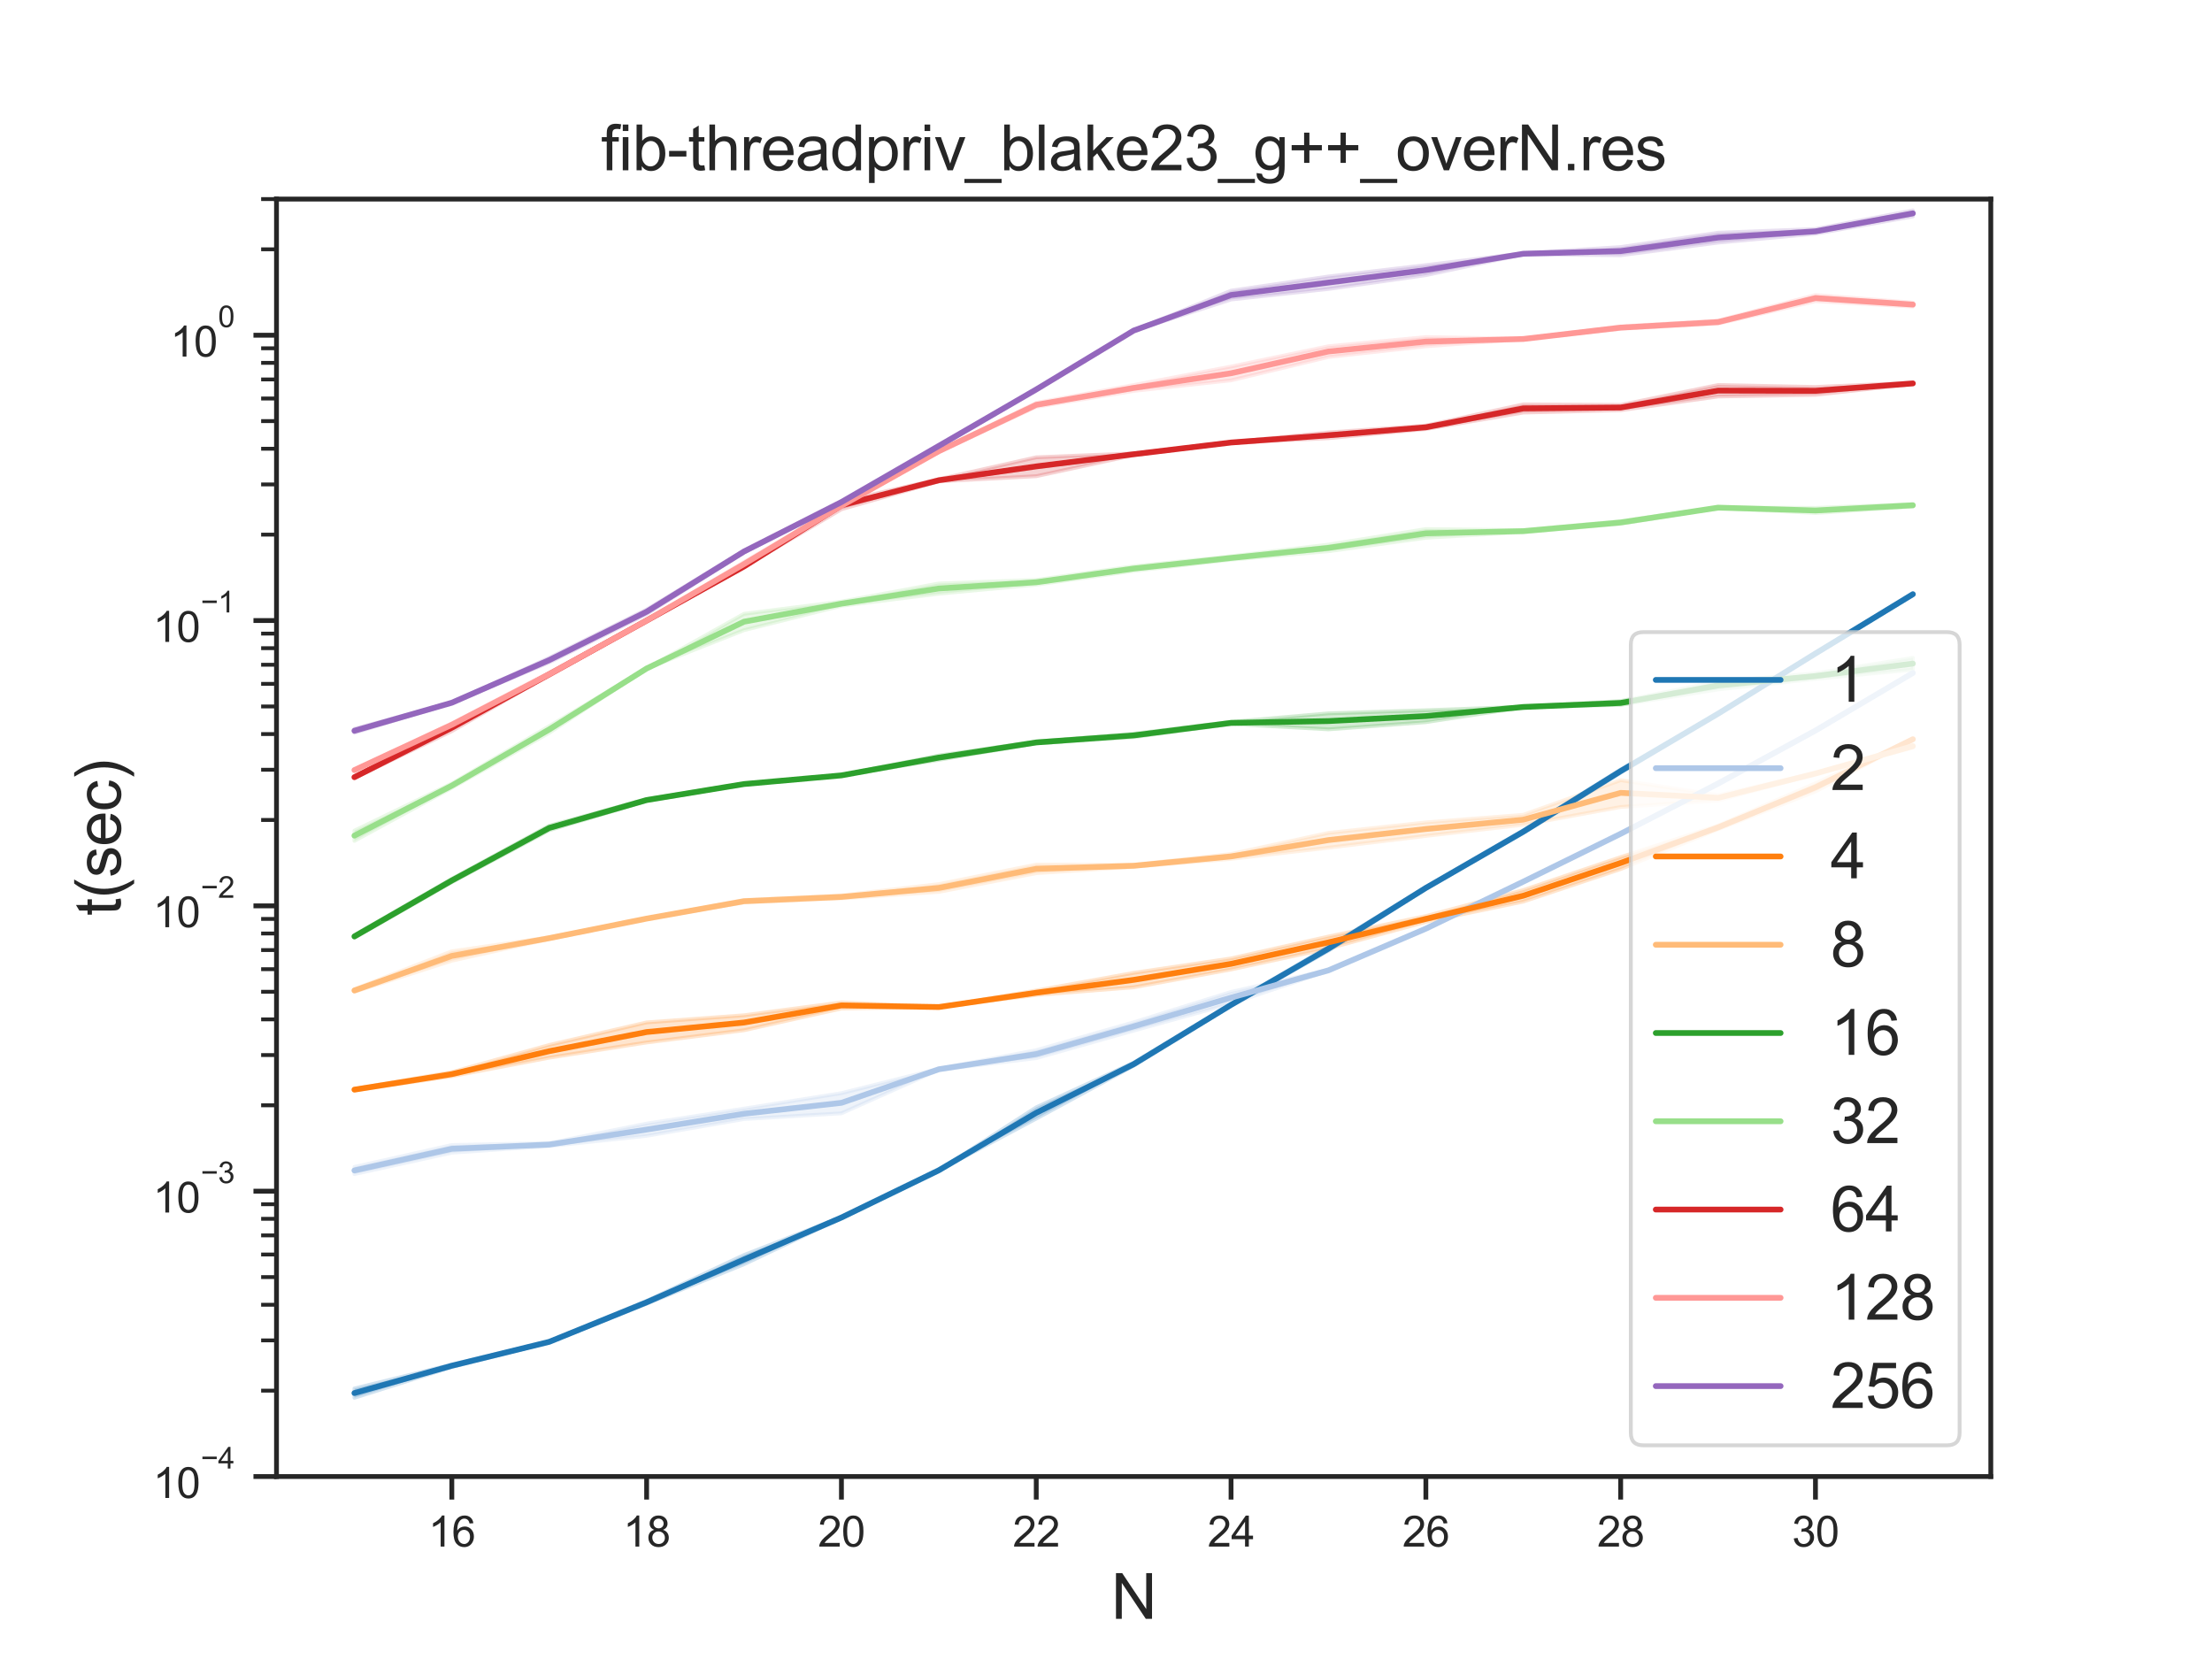 <?xml version="1.0" encoding="utf-8" standalone="no"?>
<!DOCTYPE svg PUBLIC "-//W3C//DTD SVG 1.1//EN"
  "http://www.w3.org/Graphics/SVG/1.1/DTD/svg11.dtd">
<svg xmlns:xlink="http://www.w3.org/1999/xlink" width="460.8pt" height="345.6pt" viewBox="0 0 460.8 345.6" xmlns="http://www.w3.org/2000/svg" version="1.1">
 <defs>
  <style type="text/css">*{stroke-linejoin: round; stroke-linecap: butt}</style>
 </defs>
 <g id="figure_1">
  <g id="patch_1">
   <path d="M 0 345.6 
L 460.8 345.6 
L 460.8 0 
L 0 0 
z
" style="fill: #ffffff"/>
  </g>
  <g id="axes_1">
   <g id="patch_2">
    <path d="M 57.6 307.584 
L 414.72 307.584 
L 414.72 41.472 
L 57.6 41.472 
z
" style="fill: #ffffff"/>
   </g>
   <g id="matplotlib.axis_1">
    <g id="xtick_1">
     <g id="line2d_1">
      <defs>
       <path id="mc376510627" d="M 0 0 
L 0 4.8 
" style="stroke: #262626"/>
      </defs>
      <g>
       <use xlink:href="#mc376510627" x="94.124" y="307.584" style="fill: #262626; stroke: #262626"/>
      </g>
     </g>
     <g id="text_1">
      <!-- 16 -->
      <g style="fill: #262626" transform="translate(89.23 322.183)scale(0.088 -0.088)">
       <defs>
        <path id="ArialMT-31" d="M 2384 0 
L 1822 0 
L 1822 3584 
Q 1619 3391 1289 3197 
Q 959 3003 697 2906 
L 697 3450 
Q 1169 3672 1522 3987 
Q 1875 4303 2022 4600 
L 2384 4600 
L 2384 0 
z
" transform="scale(0.016)"/>
        <path id="ArialMT-36" d="M 3184 3459 
L 2625 3416 
Q 2550 3747 2413 3897 
Q 2184 4138 1850 4138 
Q 1581 4138 1378 3988 
Q 1113 3794 959 3422 
Q 806 3050 800 2363 
Q 1003 2672 1297 2822 
Q 1591 2972 1913 2972 
Q 2475 2972 2870 2558 
Q 3266 2144 3266 1488 
Q 3266 1056 3080 686 
Q 2894 316 2569 119 
Q 2244 -78 1831 -78 
Q 1128 -78 684 439 
Q 241 956 241 2144 
Q 241 3472 731 4075 
Q 1159 4600 1884 4600 
Q 2425 4600 2770 4297 
Q 3116 3994 3184 3459 
z
M 888 1484 
Q 888 1194 1011 928 
Q 1134 663 1356 523 
Q 1578 384 1822 384 
Q 2178 384 2434 671 
Q 2691 959 2691 1453 
Q 2691 1928 2437 2201 
Q 2184 2475 1800 2475 
Q 1419 2475 1153 2201 
Q 888 1928 888 1484 
z
" transform="scale(0.016)"/>
       </defs>
       <use xlink:href="#ArialMT-31"/>
       <use xlink:href="#ArialMT-36" x="55.615"/>
      </g>
     </g>
    </g>
    <g id="xtick_2">
     <g id="line2d_2">
      <g>
       <use xlink:href="#mc376510627" x="134.705" y="307.584" style="fill: #262626; stroke: #262626"/>
      </g>
     </g>
     <g id="text_2">
      <!-- 18 -->
      <g style="fill: #262626" transform="translate(129.812 322.183)scale(0.088 -0.088)">
       <defs>
        <path id="ArialMT-38" d="M 1131 2484 
Q 781 2613 612 2850 
Q 444 3088 444 3419 
Q 444 3919 803 4259 
Q 1163 4600 1759 4600 
Q 2359 4600 2725 4251 
Q 3091 3903 3091 3403 
Q 3091 3084 2923 2848 
Q 2756 2613 2416 2484 
Q 2838 2347 3058 2040 
Q 3278 1734 3278 1309 
Q 3278 722 2862 322 
Q 2447 -78 1769 -78 
Q 1091 -78 675 323 
Q 259 725 259 1325 
Q 259 1772 486 2073 
Q 713 2375 1131 2484 
z
M 1019 3438 
Q 1019 3113 1228 2906 
Q 1438 2700 1772 2700 
Q 2097 2700 2305 2904 
Q 2513 3109 2513 3406 
Q 2513 3716 2298 3927 
Q 2084 4138 1766 4138 
Q 1444 4138 1231 3931 
Q 1019 3725 1019 3438 
z
M 838 1322 
Q 838 1081 952 856 
Q 1066 631 1291 507 
Q 1516 384 1775 384 
Q 2178 384 2440 643 
Q 2703 903 2703 1303 
Q 2703 1709 2433 1975 
Q 2163 2241 1756 2241 
Q 1359 2241 1098 1978 
Q 838 1716 838 1322 
z
" transform="scale(0.016)"/>
       </defs>
       <use xlink:href="#ArialMT-31"/>
       <use xlink:href="#ArialMT-38" x="55.615"/>
      </g>
     </g>
    </g>
    <g id="xtick_3">
     <g id="line2d_3">
      <g>
       <use xlink:href="#mc376510627" x="175.287" y="307.584" style="fill: #262626; stroke: #262626"/>
      </g>
     </g>
     <g id="text_3">
      <!-- 20 -->
      <g style="fill: #262626" transform="translate(170.394 322.183)scale(0.088 -0.088)">
       <defs>
        <path id="ArialMT-32" d="M 3222 541 
L 3222 0 
L 194 0 
Q 188 203 259 391 
Q 375 700 629 1000 
Q 884 1300 1366 1694 
Q 2113 2306 2375 2664 
Q 2638 3022 2638 3341 
Q 2638 3675 2398 3904 
Q 2159 4134 1775 4134 
Q 1369 4134 1125 3890 
Q 881 3647 878 3216 
L 300 3275 
Q 359 3922 746 4261 
Q 1134 4600 1788 4600 
Q 2447 4600 2831 4234 
Q 3216 3869 3216 3328 
Q 3216 3053 3103 2787 
Q 2991 2522 2730 2228 
Q 2469 1934 1863 1422 
Q 1356 997 1212 845 
Q 1069 694 975 541 
L 3222 541 
z
" transform="scale(0.016)"/>
        <path id="ArialMT-30" d="M 266 2259 
Q 266 3072 433 3567 
Q 600 4063 929 4331 
Q 1259 4600 1759 4600 
Q 2128 4600 2406 4451 
Q 2684 4303 2865 4023 
Q 3047 3744 3150 3342 
Q 3253 2941 3253 2259 
Q 3253 1453 3087 958 
Q 2922 463 2592 192 
Q 2263 -78 1759 -78 
Q 1097 -78 719 397 
Q 266 969 266 2259 
z
M 844 2259 
Q 844 1131 1108 757 
Q 1372 384 1759 384 
Q 2147 384 2411 759 
Q 2675 1134 2675 2259 
Q 2675 3391 2411 3762 
Q 2147 4134 1753 4134 
Q 1366 4134 1134 3806 
Q 844 3388 844 2259 
z
" transform="scale(0.016)"/>
       </defs>
       <use xlink:href="#ArialMT-32"/>
       <use xlink:href="#ArialMT-30" x="55.615"/>
      </g>
     </g>
    </g>
    <g id="xtick_4">
     <g id="line2d_4">
      <g>
       <use xlink:href="#mc376510627" x="215.869" y="307.584" style="fill: #262626; stroke: #262626"/>
      </g>
     </g>
     <g id="text_4">
      <!-- 22 -->
      <g style="fill: #262626" transform="translate(210.975 322.183)scale(0.088 -0.088)">
       <use xlink:href="#ArialMT-32"/>
       <use xlink:href="#ArialMT-32" x="55.615"/>
      </g>
     </g>
    </g>
    <g id="xtick_5">
     <g id="line2d_5">
      <g>
       <use xlink:href="#mc376510627" x="256.451" y="307.584" style="fill: #262626; stroke: #262626"/>
      </g>
     </g>
     <g id="text_5">
      <!-- 24 -->
      <g style="fill: #262626" transform="translate(251.557 322.183)scale(0.088 -0.088)">
       <defs>
        <path id="ArialMT-34" d="M 2069 0 
L 2069 1097 
L 81 1097 
L 81 1613 
L 2172 4581 
L 2631 4581 
L 2631 1613 
L 3250 1613 
L 3250 1097 
L 2631 1097 
L 2631 0 
L 2069 0 
z
M 2069 1613 
L 2069 3678 
L 634 1613 
L 2069 1613 
z
" transform="scale(0.016)"/>
       </defs>
       <use xlink:href="#ArialMT-32"/>
       <use xlink:href="#ArialMT-34" x="55.615"/>
      </g>
     </g>
    </g>
    <g id="xtick_6">
     <g id="line2d_6">
      <g>
       <use xlink:href="#mc376510627" x="297.033" y="307.584" style="fill: #262626; stroke: #262626"/>
      </g>
     </g>
     <g id="text_6">
      <!-- 26 -->
      <g style="fill: #262626" transform="translate(292.139 322.183)scale(0.088 -0.088)">
       <use xlink:href="#ArialMT-32"/>
       <use xlink:href="#ArialMT-36" x="55.615"/>
      </g>
     </g>
    </g>
    <g id="xtick_7">
     <g id="line2d_7">
      <g>
       <use xlink:href="#mc376510627" x="337.615" y="307.584" style="fill: #262626; stroke: #262626"/>
      </g>
     </g>
     <g id="text_7">
      <!-- 28 -->
      <g style="fill: #262626" transform="translate(332.721 322.183)scale(0.088 -0.088)">
       <use xlink:href="#ArialMT-32"/>
       <use xlink:href="#ArialMT-38" x="55.615"/>
      </g>
     </g>
    </g>
    <g id="xtick_8">
     <g id="line2d_8">
      <g>
       <use xlink:href="#mc376510627" x="378.196" y="307.584" style="fill: #262626; stroke: #262626"/>
      </g>
     </g>
     <g id="text_8">
      <!-- 30 -->
      <g style="fill: #262626" transform="translate(373.303 322.183)scale(0.088 -0.088)">
       <defs>
        <path id="ArialMT-33" d="M 269 1209 
L 831 1284 
Q 928 806 1161 595 
Q 1394 384 1728 384 
Q 2125 384 2398 659 
Q 2672 934 2672 1341 
Q 2672 1728 2419 1979 
Q 2166 2231 1775 2231 
Q 1616 2231 1378 2169 
L 1441 2663 
Q 1497 2656 1531 2656 
Q 1891 2656 2178 2843 
Q 2466 3031 2466 3422 
Q 2466 3731 2256 3934 
Q 2047 4138 1716 4138 
Q 1388 4138 1169 3931 
Q 950 3725 888 3313 
L 325 3413 
Q 428 3978 793 4289 
Q 1159 4600 1703 4600 
Q 2078 4600 2393 4439 
Q 2709 4278 2876 4000 
Q 3044 3722 3044 3409 
Q 3044 3113 2884 2869 
Q 2725 2625 2413 2481 
Q 2819 2388 3044 2092 
Q 3269 1797 3269 1353 
Q 3269 753 2831 336 
Q 2394 -81 1725 -81 
Q 1122 -81 723 278 
Q 325 638 269 1209 
z
" transform="scale(0.016)"/>
       </defs>
       <use xlink:href="#ArialMT-33"/>
       <use xlink:href="#ArialMT-30" x="55.615"/>
      </g>
     </g>
    </g>
    <g id="text_9">
     <!-- N -->
     <g style="fill: #262626" transform="translate(231.466 337.237)scale(0.13 -0.13)">
      <defs>
       <path id="ArialMT-4e" d="M 488 0 
L 488 4581 
L 1109 4581 
L 3516 984 
L 3516 4581 
L 4097 4581 
L 4097 0 
L 3475 0 
L 1069 3600 
L 1069 0 
L 488 0 
z
" transform="scale(0.016)"/>
      </defs>
      <use xlink:href="#ArialMT-4e"/>
     </g>
    </g>
   </g>
   <g id="matplotlib.axis_2">
    <g id="ytick_1">
     <g id="line2d_9">
      <defs>
       <path id="m8dd7b092ae" d="M 0 0 
L -4.8 0 
" style="stroke: #262626"/>
      </defs>
      <g>
       <use xlink:href="#m8dd7b092ae" x="57.6" y="307.584" style="fill: #262626; stroke: #262626"/>
      </g>
     </g>
     <g id="text_10">
      <!-- $\mathdefault{10^{-4}}$ -->
      <g style="fill: #262626" transform="translate(31.876 312.077)scale(0.088 -0.088)">
       <defs>
        <path id="ArialMT-2212" d="M 3381 1997 
L 356 1997 
L 356 2522 
L 3381 2522 
L 3381 1997 
z
" transform="scale(0.016)"/>
       </defs>
       <use xlink:href="#ArialMT-31" transform="translate(0 0.202)"/>
       <use xlink:href="#ArialMT-30" transform="translate(55.615 0.202)"/>
       <use xlink:href="#ArialMT-2212" transform="translate(112.973 69.895)scale(0.7)"/>
       <use xlink:href="#ArialMT-34" transform="translate(153.852 69.895)scale(0.7)"/>
      </g>
     </g>
    </g>
    <g id="ytick_2">
     <g id="line2d_10">
      <g>
       <use xlink:href="#m8dd7b092ae" x="57.6" y="248.146" style="fill: #262626; stroke: #262626"/>
      </g>
     </g>
     <g id="text_11">
      <!-- $\mathdefault{10^{-3}}$ -->
      <g style="fill: #262626" transform="translate(31.876 252.683)scale(0.088 -0.088)">
       <use xlink:href="#ArialMT-31" transform="translate(0 0.994)"/>
       <use xlink:href="#ArialMT-30" transform="translate(55.615 0.994)"/>
       <use xlink:href="#ArialMT-2212" transform="translate(112.973 70.688)scale(0.7)"/>
       <use xlink:href="#ArialMT-33" transform="translate(153.852 70.688)scale(0.7)"/>
      </g>
     </g>
    </g>
    <g id="ytick_3">
     <g id="line2d_11">
      <g>
       <use xlink:href="#m8dd7b092ae" x="57.6" y="188.708" style="fill: #262626; stroke: #262626"/>
      </g>
     </g>
     <g id="text_12">
      <!-- $\mathdefault{10^{-2}}$ -->
      <g style="fill: #262626" transform="translate(31.876 193.245)scale(0.088 -0.088)">
       <use xlink:href="#ArialMT-31" transform="translate(0 0.994)"/>
       <use xlink:href="#ArialMT-30" transform="translate(55.615 0.994)"/>
       <use xlink:href="#ArialMT-2212" transform="translate(112.973 70.688)scale(0.7)"/>
       <use xlink:href="#ArialMT-32" transform="translate(153.852 70.688)scale(0.7)"/>
      </g>
     </g>
    </g>
    <g id="ytick_4">
     <g id="line2d_12">
      <g>
       <use xlink:href="#m8dd7b092ae" x="57.6" y="129.269" style="fill: #262626; stroke: #262626"/>
      </g>
     </g>
     <g id="text_13">
      <!-- $\mathdefault{10^{-1}}$ -->
      <g style="fill: #262626" transform="translate(31.876 133.807)scale(0.088 -0.088)">
       <use xlink:href="#ArialMT-31" transform="translate(0 0.994)"/>
       <use xlink:href="#ArialMT-30" transform="translate(55.615 0.994)"/>
       <use xlink:href="#ArialMT-2212" transform="translate(112.973 70.688)scale(0.7)"/>
       <use xlink:href="#ArialMT-31" transform="translate(153.852 70.688)scale(0.7)"/>
      </g>
     </g>
    </g>
    <g id="ytick_5">
     <g id="line2d_13">
      <g>
       <use xlink:href="#m8dd7b092ae" x="57.6" y="69.831" style="fill: #262626; stroke: #262626"/>
      </g>
     </g>
     <g id="text_14">
      <!-- $\mathdefault{10^{0}}$ -->
      <g style="fill: #262626" transform="translate(35.484 74.369)scale(0.088 -0.088)">
       <use xlink:href="#ArialMT-31" transform="translate(0 0.994)"/>
       <use xlink:href="#ArialMT-30" transform="translate(55.615 0.994)"/>
       <use xlink:href="#ArialMT-30" transform="translate(112.973 70.688)scale(0.7)"/>
      </g>
     </g>
    </g>
    <g id="ytick_6">
     <g id="line2d_14">
      <defs>
       <path id="m6a9102770b" d="M 0 0 
L -3.2 0 
" style="stroke: #262626; stroke-width: 0.8"/>
      </defs>
      <g>
       <use xlink:href="#m6a9102770b" x="57.6" y="289.691" style="fill: #262626; stroke: #262626; stroke-width: 0.8"/>
      </g>
     </g>
    </g>
    <g id="ytick_7">
     <g id="line2d_15">
      <g>
       <use xlink:href="#m6a9102770b" x="57.6" y="279.225" style="fill: #262626; stroke: #262626; stroke-width: 0.8"/>
      </g>
     </g>
    </g>
    <g id="ytick_8">
     <g id="line2d_16">
      <g>
       <use xlink:href="#m6a9102770b" x="57.6" y="271.799" style="fill: #262626; stroke: #262626; stroke-width: 0.8"/>
      </g>
     </g>
    </g>
    <g id="ytick_9">
     <g id="line2d_17">
      <g>
       <use xlink:href="#m6a9102770b" x="57.6" y="266.038" style="fill: #262626; stroke: #262626; stroke-width: 0.8"/>
      </g>
     </g>
    </g>
    <g id="ytick_10">
     <g id="line2d_18">
      <g>
       <use xlink:href="#m6a9102770b" x="57.6" y="261.332" style="fill: #262626; stroke: #262626; stroke-width: 0.8"/>
      </g>
     </g>
    </g>
    <g id="ytick_11">
     <g id="line2d_19">
      <g>
       <use xlink:href="#m6a9102770b" x="57.6" y="257.353" style="fill: #262626; stroke: #262626; stroke-width: 0.8"/>
      </g>
     </g>
    </g>
    <g id="ytick_12">
     <g id="line2d_20">
      <g>
       <use xlink:href="#m6a9102770b" x="57.6" y="253.906" style="fill: #262626; stroke: #262626; stroke-width: 0.8"/>
      </g>
     </g>
    </g>
    <g id="ytick_13">
     <g id="line2d_21">
      <g>
       <use xlink:href="#m6a9102770b" x="57.6" y="250.866" style="fill: #262626; stroke: #262626; stroke-width: 0.8"/>
      </g>
     </g>
    </g>
    <g id="ytick_14">
     <g id="line2d_22">
      <g>
       <use xlink:href="#m6a9102770b" x="57.6" y="230.253" style="fill: #262626; stroke: #262626; stroke-width: 0.8"/>
      </g>
     </g>
    </g>
    <g id="ytick_15">
     <g id="line2d_23">
      <g>
       <use xlink:href="#m6a9102770b" x="57.6" y="219.787" style="fill: #262626; stroke: #262626; stroke-width: 0.8"/>
      </g>
     </g>
    </g>
    <g id="ytick_16">
     <g id="line2d_24">
      <g>
       <use xlink:href="#m6a9102770b" x="57.6" y="212.36" style="fill: #262626; stroke: #262626; stroke-width: 0.8"/>
      </g>
     </g>
    </g>
    <g id="ytick_17">
     <g id="line2d_25">
      <g>
       <use xlink:href="#m6a9102770b" x="57.6" y="206.6" style="fill: #262626; stroke: #262626; stroke-width: 0.8"/>
      </g>
     </g>
    </g>
    <g id="ytick_18">
     <g id="line2d_26">
      <g>
       <use xlink:href="#m6a9102770b" x="57.6" y="201.894" style="fill: #262626; stroke: #262626; stroke-width: 0.8"/>
      </g>
     </g>
    </g>
    <g id="ytick_19">
     <g id="line2d_27">
      <g>
       <use xlink:href="#m6a9102770b" x="57.6" y="197.915" style="fill: #262626; stroke: #262626; stroke-width: 0.8"/>
      </g>
     </g>
    </g>
    <g id="ytick_20">
     <g id="line2d_28">
      <g>
       <use xlink:href="#m6a9102770b" x="57.6" y="194.468" style="fill: #262626; stroke: #262626; stroke-width: 0.8"/>
      </g>
     </g>
    </g>
    <g id="ytick_21">
     <g id="line2d_29">
      <g>
       <use xlink:href="#m6a9102770b" x="57.6" y="191.427" style="fill: #262626; stroke: #262626; stroke-width: 0.8"/>
      </g>
     </g>
    </g>
    <g id="ytick_22">
     <g id="line2d_30">
      <g>
       <use xlink:href="#m6a9102770b" x="57.6" y="170.815" style="fill: #262626; stroke: #262626; stroke-width: 0.8"/>
      </g>
     </g>
    </g>
    <g id="ytick_23">
     <g id="line2d_31">
      <g>
       <use xlink:href="#m6a9102770b" x="57.6" y="160.348" style="fill: #262626; stroke: #262626; stroke-width: 0.8"/>
      </g>
     </g>
    </g>
    <g id="ytick_24">
     <g id="line2d_32">
      <g>
       <use xlink:href="#m6a9102770b" x="57.6" y="152.922" style="fill: #262626; stroke: #262626; stroke-width: 0.8"/>
      </g>
     </g>
    </g>
    <g id="ytick_25">
     <g id="line2d_33">
      <g>
       <use xlink:href="#m6a9102770b" x="57.6" y="147.162" style="fill: #262626; stroke: #262626; stroke-width: 0.8"/>
      </g>
     </g>
    </g>
    <g id="ytick_26">
     <g id="line2d_34">
      <g>
       <use xlink:href="#m6a9102770b" x="57.6" y="142.456" style="fill: #262626; stroke: #262626; stroke-width: 0.8"/>
      </g>
     </g>
    </g>
    <g id="ytick_27">
     <g id="line2d_35">
      <g>
       <use xlink:href="#m6a9102770b" x="57.6" y="138.477" style="fill: #262626; stroke: #262626; stroke-width: 0.8"/>
      </g>
     </g>
    </g>
    <g id="ytick_28">
     <g id="line2d_36">
      <g>
       <use xlink:href="#m6a9102770b" x="57.6" y="135.03" style="fill: #262626; stroke: #262626; stroke-width: 0.8"/>
      </g>
     </g>
    </g>
    <g id="ytick_29">
     <g id="line2d_37">
      <g>
       <use xlink:href="#m6a9102770b" x="57.6" y="131.989" style="fill: #262626; stroke: #262626; stroke-width: 0.8"/>
      </g>
     </g>
    </g>
    <g id="ytick_30">
     <g id="line2d_38">
      <g>
       <use xlink:href="#m6a9102770b" x="57.6" y="111.377" style="fill: #262626; stroke: #262626; stroke-width: 0.8"/>
      </g>
     </g>
    </g>
    <g id="ytick_31">
     <g id="line2d_39">
      <g>
       <use xlink:href="#m6a9102770b" x="57.6" y="100.91" style="fill: #262626; stroke: #262626; stroke-width: 0.8"/>
      </g>
     </g>
    </g>
    <g id="ytick_32">
     <g id="line2d_40">
      <g>
       <use xlink:href="#m6a9102770b" x="57.6" y="93.484" style="fill: #262626; stroke: #262626; stroke-width: 0.8"/>
      </g>
     </g>
    </g>
    <g id="ytick_33">
     <g id="line2d_41">
      <g>
       <use xlink:href="#m6a9102770b" x="57.6" y="87.724" style="fill: #262626; stroke: #262626; stroke-width: 0.8"/>
      </g>
     </g>
    </g>
    <g id="ytick_34">
     <g id="line2d_42">
      <g>
       <use xlink:href="#m6a9102770b" x="57.6" y="83.018" style="fill: #262626; stroke: #262626; stroke-width: 0.8"/>
      </g>
     </g>
    </g>
    <g id="ytick_35">
     <g id="line2d_43">
      <g>
       <use xlink:href="#m6a9102770b" x="57.6" y="79.038" style="fill: #262626; stroke: #262626; stroke-width: 0.8"/>
      </g>
     </g>
    </g>
    <g id="ytick_36">
     <g id="line2d_44">
      <g>
       <use xlink:href="#m6a9102770b" x="57.6" y="75.591" style="fill: #262626; stroke: #262626; stroke-width: 0.8"/>
      </g>
     </g>
    </g>
    <g id="ytick_37">
     <g id="line2d_45">
      <g>
       <use xlink:href="#m6a9102770b" x="57.6" y="72.551" style="fill: #262626; stroke: #262626; stroke-width: 0.8"/>
      </g>
     </g>
    </g>
    <g id="ytick_38">
     <g id="line2d_46">
      <g>
       <use xlink:href="#m6a9102770b" x="57.6" y="51.939" style="fill: #262626; stroke: #262626; stroke-width: 0.8"/>
      </g>
     </g>
    </g>
    <g id="ytick_39">
     <g id="line2d_47">
      <g>
       <use xlink:href="#m6a9102770b" x="57.6" y="41.472" style="fill: #262626; stroke: #262626; stroke-width: 0.8"/>
      </g>
     </g>
    </g>
    <g id="text_15">
     <!-- t(sec) -->
     <g style="fill: #262626" transform="translate(25.14 190.777)rotate(-90)scale(0.13 -0.13)">
      <defs>
       <path id="ArialMT-74" d="M 1650 503 
L 1731 6 
Q 1494 -44 1306 -44 
Q 1000 -44 831 53 
Q 663 150 594 308 
Q 525 466 525 972 
L 525 2881 
L 113 2881 
L 113 3319 
L 525 3319 
L 525 4141 
L 1084 4478 
L 1084 3319 
L 1650 3319 
L 1650 2881 
L 1084 2881 
L 1084 941 
Q 1084 700 1114 631 
Q 1144 563 1211 522 
Q 1278 481 1403 481 
Q 1497 481 1650 503 
z
" transform="scale(0.016)"/>
       <path id="ArialMT-28" d="M 1497 -1347 
Q 1031 -759 709 28 
Q 388 816 388 1659 
Q 388 2403 628 3084 
Q 909 3875 1497 4659 
L 1900 4659 
Q 1522 4009 1400 3731 
Q 1209 3300 1100 2831 
Q 966 2247 966 1656 
Q 966 153 1900 -1347 
L 1497 -1347 
z
" transform="scale(0.016)"/>
       <path id="ArialMT-73" d="M 197 991 
L 753 1078 
Q 800 744 1014 566 
Q 1228 388 1613 388 
Q 2000 388 2187 545 
Q 2375 703 2375 916 
Q 2375 1106 2209 1216 
Q 2094 1291 1634 1406 
Q 1016 1563 777 1677 
Q 538 1791 414 1992 
Q 291 2194 291 2438 
Q 291 2659 392 2848 
Q 494 3038 669 3163 
Q 800 3259 1026 3326 
Q 1253 3394 1513 3394 
Q 1903 3394 2198 3281 
Q 2494 3169 2634 2976 
Q 2775 2784 2828 2463 
L 2278 2388 
Q 2241 2644 2061 2787 
Q 1881 2931 1553 2931 
Q 1166 2931 1000 2803 
Q 834 2675 834 2503 
Q 834 2394 903 2306 
Q 972 2216 1119 2156 
Q 1203 2125 1616 2013 
Q 2213 1853 2448 1751 
Q 2684 1650 2818 1456 
Q 2953 1263 2953 975 
Q 2953 694 2789 445 
Q 2625 197 2315 61 
Q 2006 -75 1616 -75 
Q 969 -75 630 194 
Q 291 463 197 991 
z
" transform="scale(0.016)"/>
       <path id="ArialMT-65" d="M 2694 1069 
L 3275 997 
Q 3138 488 2766 206 
Q 2394 -75 1816 -75 
Q 1088 -75 661 373 
Q 234 822 234 1631 
Q 234 2469 665 2931 
Q 1097 3394 1784 3394 
Q 2450 3394 2872 2941 
Q 3294 2488 3294 1666 
Q 3294 1616 3291 1516 
L 816 1516 
Q 847 969 1125 678 
Q 1403 388 1819 388 
Q 2128 388 2347 550 
Q 2566 713 2694 1069 
z
M 847 1978 
L 2700 1978 
Q 2663 2397 2488 2606 
Q 2219 2931 1791 2931 
Q 1403 2931 1139 2672 
Q 875 2413 847 1978 
z
" transform="scale(0.016)"/>
       <path id="ArialMT-63" d="M 2588 1216 
L 3141 1144 
Q 3050 572 2676 248 
Q 2303 -75 1759 -75 
Q 1078 -75 664 370 
Q 250 816 250 1647 
Q 250 2184 428 2587 
Q 606 2991 970 3192 
Q 1334 3394 1763 3394 
Q 2303 3394 2647 3120 
Q 2991 2847 3088 2344 
L 2541 2259 
Q 2463 2594 2264 2762 
Q 2066 2931 1784 2931 
Q 1359 2931 1093 2626 
Q 828 2322 828 1663 
Q 828 994 1084 691 
Q 1341 388 1753 388 
Q 2084 388 2306 591 
Q 2528 794 2588 1216 
z
" transform="scale(0.016)"/>
       <path id="ArialMT-29" d="M 791 -1347 
L 388 -1347 
Q 1322 153 1322 1656 
Q 1322 2244 1188 2822 
Q 1081 3291 891 3722 
Q 769 4003 388 4659 
L 791 4659 
Q 1378 3875 1659 3084 
Q 1900 2403 1900 1659 
Q 1900 816 1576 28 
Q 1253 -759 791 -1347 
z
" transform="scale(0.016)"/>
      </defs>
      <use xlink:href="#ArialMT-74"/>
      <use xlink:href="#ArialMT-28" x="27.783"/>
      <use xlink:href="#ArialMT-73" x="61.084"/>
      <use xlink:href="#ArialMT-65" x="111.084"/>
      <use xlink:href="#ArialMT-63" x="166.699"/>
      <use xlink:href="#ArialMT-29" x="216.699"/>
     </g>
    </g>
   </g>
   <g id="PolyCollection_1">
    <defs>
     <path id="m871befbb95" d="M 73.833 -56.35 
L 73.833 -54.414 
L 94.124 -60.837 
L 114.415 -65.976 
L 134.705 -74.01 
L 154.996 -82.239 
L 175.287 -91.887 
L 195.578 -101.791 
L 215.869 -112.573 
L 236.16 -123.585 
L 256.451 -136.088 
L 276.742 -147.541 
L 297.033 -160.457 
L 317.324 -172.064 
L 337.615 -184.624 
L 357.905 -196.894 
L 378.196 -209.326 
L 398.487 -221.644 
L 398.487 -221.988 
L 398.487 -221.988 
L 378.196 -209.603 
L 357.905 -196.954 
L 337.615 -185.305 
L 317.324 -172.615 
L 297.033 -160.809 
L 276.742 -148.407 
L 256.451 -136.445 
L 236.16 -124.229 
L 215.869 -114.926 
L 195.578 -101.829 
L 175.287 -92.047 
L 154.996 -84.163 
L 134.705 -74.603 
L 114.415 -66.17 
L 94.124 -61.349 
L 73.833 -56.35 
z
" style="stroke: #1f77b4; stroke-opacity: 0.2; stroke-width: 0.8"/>
    </defs>
    <g clip-path="url(#pc8c33d0dc2)">
     <use xlink:href="#m871befbb95" x="0" y="345.6" style="fill: #1f77b4; fill-opacity: 0.2; stroke: #1f77b4; stroke-opacity: 0.2; stroke-width: 0.8"/>
    </g>
   </g>
   <g id="PolyCollection_2">
    <defs>
     <path id="m4c19640dae" d="M 73.833 -102.508 
L 73.833 -101.018 
L 94.124 -105.481 
L 114.415 -106.844 
L 134.705 -108.988 
L 154.996 -112.481 
L 175.287 -113.678 
L 195.578 -122.743 
L 215.869 -125.174 
L 236.16 -130.9 
L 256.451 -136.523 
L 276.742 -143.38 
L 297.033 -152.024 
L 317.324 -161.841 
L 337.615 -171.866 
L 357.905 -182.084 
L 378.196 -193.259 
L 398.487 -205.297 
L 398.487 -205.519 
L 398.487 -205.519 
L 378.196 -193.566 
L 357.905 -182.658 
L 337.615 -171.955 
L 317.324 -162.028 
L 297.033 -152.264 
L 276.742 -143.543 
L 256.451 -138.969 
L 236.16 -132.634 
L 215.869 -126.832 
L 195.578 -122.962 
L 175.287 -117.877 
L 154.996 -114.656 
L 134.705 -111.535 
L 114.415 -107.48 
L 94.124 -107.069 
L 73.833 -102.508 
z
" style="stroke: #aec7e8; stroke-opacity: 0.2; stroke-width: 0.8"/>
    </defs>
    <g clip-path="url(#pc8c33d0dc2)">
     <use xlink:href="#m4c19640dae" x="0" y="345.6" style="fill: #aec7e8; fill-opacity: 0.2; stroke: #aec7e8; stroke-opacity: 0.2; stroke-width: 0.8"/>
    </g>
   </g>
   <g id="PolyCollection_3">
    <defs>
     <path id="m35fe81e4ad" d="M 73.833 -118.762 
L 73.833 -118.452 
L 94.124 -121.405 
L 114.415 -125.27 
L 134.705 -128.432 
L 154.996 -130.984 
L 175.287 -135.512 
L 195.578 -135.805 
L 215.869 -138.327 
L 236.16 -139.931 
L 256.451 -143.644 
L 276.742 -148.015 
L 297.033 -153.571 
L 317.324 -157.785 
L 337.615 -164.565 
L 357.905 -172.844 
L 378.196 -180.723 
L 398.487 -191.525 
L 398.487 -191.684 
L 398.487 -191.684 
L 378.196 -182.42 
L 357.905 -173.63 
L 337.615 -167.046 
L 317.324 -160.176 
L 297.033 -154.766 
L 276.742 -150.504 
L 256.451 -145.944 
L 236.16 -142.934 
L 215.869 -139.26 
L 195.578 -135.823 
L 175.287 -136.788 
L 154.996 -134.101 
L 134.705 -132.615 
L 114.415 -127.911 
L 94.124 -122.262 
L 73.833 -118.762 
z
" style="stroke: #ff7f0e; stroke-opacity: 0.2; stroke-width: 0.8"/>
    </defs>
    <g clip-path="url(#pc8c33d0dc2)">
     <use xlink:href="#m35fe81e4ad" x="0" y="345.6" style="fill: #ff7f0e; fill-opacity: 0.2; stroke: #ff7f0e; stroke-opacity: 0.2; stroke-width: 0.8"/>
    </g>
   </g>
   <g id="PolyCollection_4">
    <defs>
     <path id="m030fd572c5" d="M 73.833 -139.544 
L 73.833 -138.988 
L 94.124 -145.466 
L 114.415 -149.985 
L 134.705 -154.209 
L 154.996 -157.608 
L 175.287 -158.453 
L 195.578 -159.808 
L 215.869 -163.705 
L 236.16 -165.04 
L 256.451 -166.681 
L 276.742 -169.012 
L 297.033 -171.461 
L 317.324 -173.786 
L 337.615 -177.494 
L 357.905 -178.825 
L 378.196 -184.376 
L 398.487 -189.854 
L 398.487 -190.467 
L 398.487 -190.467 
L 378.196 -184.55 
L 357.905 -179.949 
L 337.615 -183.072 
L 317.324 -175.864 
L 297.033 -174.277 
L 276.742 -172.091 
L 256.451 -167.702 
L 236.16 -165.447 
L 215.869 -165.485 
L 195.578 -161.421 
L 175.287 -159.069 
L 154.996 -158.115 
L 134.705 -154.269 
L 114.415 -150.343 
L 94.124 -147.43 
L 73.833 -139.544 
z
" style="stroke: #ffbb78; stroke-opacity: 0.2; stroke-width: 0.8"/>
    </defs>
    <g clip-path="url(#pc8c33d0dc2)">
     <use xlink:href="#m030fd572c5" x="0" y="345.6" style="fill: #ffbb78; fill-opacity: 0.2; stroke: #ffbb78; stroke-opacity: 0.2; stroke-width: 0.8"/>
    </g>
   </g>
   <g id="PolyCollection_5">
    <defs>
     <path id="m7ac7a28d5c" d="M 73.833 -150.802 
L 73.833 -150.246 
L 94.124 -161.82 
L 114.415 -172.658 
L 134.705 -178.733 
L 154.996 -182.176 
L 175.287 -184.029 
L 195.578 -187.318 
L 215.869 -190.761 
L 236.16 -192.049 
L 256.451 -194.787 
L 276.742 -193.668 
L 297.033 -195.159 
L 317.324 -198.267 
L 337.615 -198.771 
L 357.905 -201.976 
L 378.196 -204.188 
L 398.487 -206.112 
L 398.487 -208.557 
L 398.487 -208.557 
L 378.196 -205.336 
L 357.905 -203.615 
L 337.615 -199.546 
L 317.324 -198.379 
L 297.033 -197.633 
L 276.742 -196.996 
L 256.451 -195.226 
L 236.16 -192.752 
L 215.869 -191.114 
L 195.578 -188.222 
L 175.287 -184.118 
L 154.996 -182.364 
L 134.705 -179.141 
L 114.415 -173.586 
L 94.124 -162.531 
L 73.833 -150.802 
z
" style="stroke: #2ca02c; stroke-opacity: 0.2; stroke-width: 0.8"/>
    </defs>
    <g clip-path="url(#pc8c33d0dc2)">
     <use xlink:href="#m7ac7a28d5c" x="0" y="345.6" style="fill: #2ca02c; fill-opacity: 0.2; stroke: #2ca02c; stroke-opacity: 0.2; stroke-width: 0.8"/>
    </g>
   </g>
   <g id="PolyCollection_6">
    <defs>
     <path id="m051c2450e9" d="M 73.833 -172.565 
L 73.833 -170.434 
L 94.124 -181.485 
L 114.415 -192.943 
L 134.705 -206.32 
L 154.996 -214.327 
L 175.287 -219.405 
L 195.578 -221.923 
L 215.869 -223.807 
L 236.16 -226.677 
L 256.451 -229.009 
L 276.742 -230.774 
L 297.033 -233.574 
L 317.324 -234.753 
L 337.615 -236.477 
L 357.905 -239.794 
L 378.196 -238.718 
L 398.487 -240.061 
L 398.487 -240.615 
L 398.487 -240.615 
L 378.196 -239.786 
L 357.905 -239.905 
L 337.615 -237.034 
L 317.324 -235.155 
L 297.033 -235.385 
L 276.742 -232.148 
L 256.451 -229.723 
L 236.16 -227.635 
L 215.869 -224.798 
L 195.578 -224.048 
L 175.287 -220.288 
L 154.996 -217.739 
L 134.705 -206.368 
L 114.415 -194.326 
L 94.124 -182.386 
L 73.833 -172.565 
z
" style="stroke: #98df8a; stroke-opacity: 0.2; stroke-width: 0.8"/>
    </defs>
    <g clip-path="url(#pc8c33d0dc2)">
     <use xlink:href="#m051c2450e9" x="0" y="345.6" style="fill: #98df8a; fill-opacity: 0.2; stroke: #98df8a; stroke-opacity: 0.2; stroke-width: 0.8"/>
    </g>
   </g>
   <g id="PolyCollection_7">
    <defs>
     <path id="me0c13d8dd8" d="M 73.833 -183.85 
L 73.833 -183.551 
L 94.124 -193.302 
L 114.415 -204.965 
L 134.705 -216.174 
L 154.996 -227.517 
L 175.287 -239.518 
L 195.578 -245.336 
L 215.869 -246.4 
L 236.16 -250.788 
L 256.451 -253.351 
L 276.742 -254.321 
L 297.033 -256.234 
L 317.324 -259.659 
L 337.615 -260.15 
L 357.905 -263.011 
L 378.196 -263.357 
L 398.487 -265.589 
L 398.487 -265.868 
L 398.487 -265.868 
L 378.196 -264.987 
L 357.905 -265.393 
L 337.615 -261.246 
L 317.324 -261.36 
L 297.033 -256.939 
L 276.742 -255.514 
L 256.451 -253.483 
L 236.16 -251.158 
L 215.869 -250.333 
L 195.578 -245.773 
L 175.287 -241.139 
L 154.996 -227.679 
L 134.705 -216.478 
L 114.415 -205.287 
L 94.124 -194.701 
L 73.833 -183.85 
z
" style="stroke: #d62728; stroke-opacity: 0.2; stroke-width: 0.8"/>
    </defs>
    <g clip-path="url(#pc8c33d0dc2)">
     <use xlink:href="#me0c13d8dd8" x="0" y="345.6" style="fill: #d62728; fill-opacity: 0.2; stroke: #d62728; stroke-opacity: 0.2; stroke-width: 0.8"/>
    </g>
   </g>
   <g id="PolyCollection_8">
    <defs>
     <path id="m050fabe8e4" d="M 73.833 -185.298 
L 73.833 -185.065 
L 94.124 -194.331 
L 114.415 -204.767 
L 134.705 -216.292 
L 154.996 -227.649 
L 175.287 -240.084 
L 195.578 -251.492 
L 215.869 -260.849 
L 236.16 -264.169 
L 256.451 -266.374 
L 276.742 -271.241 
L 297.033 -273.462 
L 317.324 -274.951 
L 337.615 -277.107 
L 357.905 -278.18 
L 378.196 -282.868 
L 398.487 -281.739 
L 398.487 -282.557 
L 398.487 -282.557 
L 378.196 -284.133 
L 357.905 -278.829 
L 337.615 -277.595 
L 317.324 -275.015 
L 297.033 -275.376 
L 276.742 -273.471 
L 256.451 -269.235 
L 236.16 -265.389 
L 215.869 -261.687 
L 195.578 -251.725 
L 175.287 -240.414 
L 154.996 -228.535 
L 134.705 -216.376 
L 114.415 -205.521 
L 94.124 -194.913 
L 73.833 -185.298 
z
" style="stroke: #ff9896; stroke-opacity: 0.2; stroke-width: 0.8"/>
    </defs>
    <g clip-path="url(#pc8c33d0dc2)">
     <use xlink:href="#m050fabe8e4" x="0" y="345.6" style="fill: #ff9896; fill-opacity: 0.2; stroke: #ff9896; stroke-opacity: 0.2; stroke-width: 0.8"/>
    </g>
   </g>
   <g id="PolyCollection_9">
    <defs>
     <path id="mc9c2b0a005" d="M 73.833 -193.787 
L 73.833 -192.947 
L 94.124 -199.173 
L 114.415 -207.615 
L 134.705 -217.698 
L 154.996 -230.53 
L 175.287 -240.763 
L 195.578 -252.474 
L 215.869 -264.383 
L 236.16 -276.712 
L 256.451 -283.211 
L 276.742 -285.409 
L 297.033 -288.284 
L 317.324 -292.636 
L 337.615 -292.426 
L 357.905 -295.063 
L 378.196 -296.914 
L 398.487 -300.52 
L 398.487 -301.77 
L 398.487 -301.77 
L 378.196 -297.892 
L 357.905 -297.116 
L 337.615 -294.13 
L 317.324 -292.847 
L 297.033 -290.369 
L 276.742 -288.001 
L 256.451 -285.045 
L 236.16 -276.759 
L 215.869 -264.561 
L 195.578 -252.944 
L 175.287 -241.246 
L 154.996 -230.903 
L 134.705 -218.627 
L 114.415 -208.557 
L 94.124 -199.25 
L 73.833 -193.787 
z
" style="stroke: #9467bd; stroke-opacity: 0.2; stroke-width: 0.8"/>
    </defs>
    <g clip-path="url(#pc8c33d0dc2)">
     <use xlink:href="#mc9c2b0a005" x="0" y="345.6" style="fill: #9467bd; fill-opacity: 0.2; stroke: #9467bd; stroke-opacity: 0.2; stroke-width: 0.8"/>
    </g>
   </g>
   <g id="line2d_48">
    <path d="M 73.833 290.2 
L 94.124 284.506 
L 114.415 279.527 
L 134.705 271.292 
L 154.996 262.381 
L 175.287 253.633 
L 195.578 243.79 
L 215.869 231.823 
L 236.16 221.691 
L 256.451 209.333 
L 276.742 197.623 
L 297.033 184.967 
L 317.324 173.259 
L 337.615 160.633 
L 357.905 148.676 
L 378.196 136.135 
L 398.487 123.783 
" clip-path="url(#pc8c33d0dc2)" style="fill: none; stroke: #1f77b4; stroke-width: 1.2; stroke-linecap: round"/>
   </g>
   <g id="line2d_49">
    <path d="M 73.833 243.826 
L 94.124 239.313 
L 114.415 238.436 
L 134.705 235.307 
L 154.996 232.009 
L 175.287 229.738 
L 195.578 222.747 
L 215.869 219.584 
L 236.16 213.818 
L 256.451 207.825 
L 276.742 202.138 
L 297.033 193.456 
L 317.324 183.665 
L 337.615 173.689 
L 357.905 163.227 
L 378.196 152.187 
L 398.487 140.192 
" clip-path="url(#pc8c33d0dc2)" style="fill: none; stroke: #aec7e8; stroke-width: 1.2; stroke-linecap: round"/>
   </g>
   <g id="line2d_50">
    <path d="M 73.833 226.992 
L 94.124 223.763 
L 114.415 218.976 
L 134.705 214.992 
L 154.996 213.011 
L 175.287 209.442 
L 195.578 209.786 
L 215.869 206.802 
L 236.16 204.124 
L 256.451 200.781 
L 276.742 196.311 
L 297.033 191.424 
L 317.324 186.592 
L 337.615 179.765 
L 357.905 172.36 
L 378.196 164.015 
L 398.487 153.995 
" clip-path="url(#pc8c33d0dc2)" style="fill: none; stroke: #ff7f0e; stroke-width: 1.2; stroke-linecap: round"/>
   </g>
   <g id="line2d_51">
    <path d="M 73.833 206.333 
L 94.124 199.133 
L 114.415 195.435 
L 134.705 191.361 
L 154.996 187.737 
L 175.287 186.837 
L 195.578 184.973 
L 215.869 180.99 
L 236.16 180.356 
L 256.451 178.403 
L 276.742 175.003 
L 297.033 172.693 
L 317.324 170.754 
L 337.615 165.167 
L 357.905 166.207 
L 378.196 161.137 
L 398.487 155.438 
" clip-path="url(#pc8c33d0dc2)" style="fill: none; stroke: #ffbb78; stroke-width: 1.2; stroke-linecap: round"/>
   </g>
   <g id="line2d_52">
    <path d="M 73.833 195.074 
L 94.124 183.422 
L 114.415 172.474 
L 134.705 166.662 
L 154.996 163.33 
L 175.287 161.526 
L 195.578 157.826 
L 215.869 154.662 
L 236.16 153.197 
L 256.451 150.593 
L 276.742 150.214 
L 297.033 149.174 
L 317.324 147.277 
L 337.615 146.439 
L 357.905 142.791 
L 378.196 140.831 
L 398.487 138.237 
" clip-path="url(#pc8c33d0dc2)" style="fill: none; stroke: #2ca02c; stroke-width: 1.2; stroke-linecap: round"/>
   </g>
   <g id="line2d_53">
    <path d="M 73.833 174.079 
L 94.124 163.661 
L 114.415 151.957 
L 134.705 139.256 
L 154.996 129.511 
L 175.287 125.75 
L 195.578 122.593 
L 215.869 121.293 
L 236.16 118.44 
L 256.451 116.232 
L 276.742 114.13 
L 297.033 111.105 
L 317.324 110.646 
L 337.615 108.843 
L 357.905 105.751 
L 378.196 106.343 
L 398.487 105.26 
" clip-path="url(#pc8c33d0dc2)" style="fill: none; stroke: #98df8a; stroke-width: 1.2; stroke-linecap: round"/>
   </g>
   <g id="line2d_54">
    <path d="M 73.833 161.899 
L 94.124 151.589 
L 114.415 140.474 
L 134.705 129.274 
L 154.996 118.002 
L 175.287 105.259 
L 195.578 100.045 
L 215.869 97.159 
L 236.16 94.626 
L 256.451 92.183 
L 276.742 90.676 
L 297.033 89.011 
L 317.324 85.077 
L 337.615 84.896 
L 357.905 81.37 
L 378.196 81.415 
L 398.487 79.871 
" clip-path="url(#pc8c33d0dc2)" style="fill: none; stroke: #d62728; stroke-width: 1.2; stroke-linecap: round"/>
   </g>
   <g id="line2d_55">
    <path d="M 73.833 160.419 
L 94.124 150.976 
L 114.415 140.453 
L 134.705 129.266 
L 154.996 117.504 
L 175.287 105.351 
L 195.578 93.991 
L 215.869 84.329 
L 236.16 80.814 
L 256.451 77.756 
L 276.742 73.22 
L 297.033 71.163 
L 317.324 70.617 
L 337.615 68.248 
L 357.905 67.093 
L 378.196 62.092 
L 398.487 63.449 
" clip-path="url(#pc8c33d0dc2)" style="fill: none; stroke: #ff9896; stroke-width: 1.2; stroke-linecap: round"/>
   </g>
   <g id="line2d_56">
    <path d="M 73.833 152.23 
L 94.124 146.388 
L 114.415 137.51 
L 134.705 127.433 
L 154.996 114.883 
L 175.287 104.594 
L 195.578 92.89 
L 215.869 81.128 
L 236.16 68.865 
L 256.451 61.456 
L 276.742 58.862 
L 297.033 56.252 
L 317.324 52.858 
L 337.615 52.308 
L 357.905 49.49 
L 378.196 48.192 
L 398.487 44.447 
" clip-path="url(#pc8c33d0dc2)" style="fill: none; stroke: #9467bd; stroke-width: 1.2; stroke-linecap: round"/>
   </g>
   <g id="line2d_57"/>
   <g id="line2d_58"/>
   <g id="line2d_59"/>
   <g id="line2d_60"/>
   <g id="line2d_61"/>
   <g id="line2d_62"/>
   <g id="line2d_63"/>
   <g id="line2d_64"/>
   <g id="line2d_65"/>
   <g id="patch_3">
    <path d="M 57.6 307.584 
L 57.6 41.472 
" style="fill: none; stroke: #262626; stroke-linejoin: miter; stroke-linecap: square"/>
   </g>
   <g id="patch_4">
    <path d="M 414.72 307.584 
L 414.72 41.472 
" style="fill: none; stroke: #262626; stroke-linejoin: miter; stroke-linecap: square"/>
   </g>
   <g id="patch_5">
    <path d="M 57.6 307.584 
L 414.72 307.584 
" style="fill: none; stroke: #262626; stroke-linejoin: miter; stroke-linecap: square"/>
   </g>
   <g id="patch_6">
    <path d="M 57.6 41.472 
L 414.72 41.472 
" style="fill: none; stroke: #262626; stroke-linejoin: miter; stroke-linecap: square"/>
   </g>
   <g id="text_16">
    <!-- fib-threadpriv_blake23_g++_overN.res -->
    <g style="fill: #262626" transform="translate(125.239 35.472)scale(0.13 -0.13)">
     <defs>
      <path id="ArialMT-66" d="M 556 0 
L 556 2881 
L 59 2881 
L 59 3319 
L 556 3319 
L 556 3672 
Q 556 4006 616 4169 
Q 697 4388 901 4523 
Q 1106 4659 1475 4659 
Q 1713 4659 2000 4603 
L 1916 4113 
Q 1741 4144 1584 4144 
Q 1328 4144 1222 4034 
Q 1116 3925 1116 3625 
L 1116 3319 
L 1763 3319 
L 1763 2881 
L 1116 2881 
L 1116 0 
L 556 0 
z
" transform="scale(0.016)"/>
      <path id="ArialMT-69" d="M 425 3934 
L 425 4581 
L 988 4581 
L 988 3934 
L 425 3934 
z
M 425 0 
L 425 3319 
L 988 3319 
L 988 0 
L 425 0 
z
" transform="scale(0.016)"/>
      <path id="ArialMT-62" d="M 941 0 
L 419 0 
L 419 4581 
L 981 4581 
L 981 2947 
Q 1338 3394 1891 3394 
Q 2197 3394 2470 3270 
Q 2744 3147 2920 2923 
Q 3097 2700 3197 2384 
Q 3297 2069 3297 1709 
Q 3297 856 2875 390 
Q 2453 -75 1863 -75 
Q 1275 -75 941 416 
L 941 0 
z
M 934 1684 
Q 934 1088 1097 822 
Q 1363 388 1816 388 
Q 2184 388 2453 708 
Q 2722 1028 2722 1663 
Q 2722 2313 2464 2622 
Q 2206 2931 1841 2931 
Q 1472 2931 1203 2611 
Q 934 2291 934 1684 
z
" transform="scale(0.016)"/>
      <path id="ArialMT-2d" d="M 203 1375 
L 203 1941 
L 1931 1941 
L 1931 1375 
L 203 1375 
z
" transform="scale(0.016)"/>
      <path id="ArialMT-68" d="M 422 0 
L 422 4581 
L 984 4581 
L 984 2938 
Q 1378 3394 1978 3394 
Q 2347 3394 2619 3248 
Q 2891 3103 3008 2847 
Q 3125 2591 3125 2103 
L 3125 0 
L 2563 0 
L 2563 2103 
Q 2563 2525 2380 2717 
Q 2197 2909 1863 2909 
Q 1613 2909 1392 2779 
Q 1172 2650 1078 2428 
Q 984 2206 984 1816 
L 984 0 
L 422 0 
z
" transform="scale(0.016)"/>
      <path id="ArialMT-72" d="M 416 0 
L 416 3319 
L 922 3319 
L 922 2816 
Q 1116 3169 1280 3281 
Q 1444 3394 1641 3394 
Q 1925 3394 2219 3213 
L 2025 2691 
Q 1819 2813 1613 2813 
Q 1428 2813 1281 2702 
Q 1134 2591 1072 2394 
Q 978 2094 978 1738 
L 978 0 
L 416 0 
z
" transform="scale(0.016)"/>
      <path id="ArialMT-61" d="M 2588 409 
Q 2275 144 1986 34 
Q 1697 -75 1366 -75 
Q 819 -75 525 192 
Q 231 459 231 875 
Q 231 1119 342 1320 
Q 453 1522 633 1644 
Q 813 1766 1038 1828 
Q 1203 1872 1538 1913 
Q 2219 1994 2541 2106 
Q 2544 2222 2544 2253 
Q 2544 2597 2384 2738 
Q 2169 2928 1744 2928 
Q 1347 2928 1158 2789 
Q 969 2650 878 2297 
L 328 2372 
Q 403 2725 575 2942 
Q 747 3159 1072 3276 
Q 1397 3394 1825 3394 
Q 2250 3394 2515 3294 
Q 2781 3194 2906 3042 
Q 3031 2891 3081 2659 
Q 3109 2516 3109 2141 
L 3109 1391 
Q 3109 606 3145 398 
Q 3181 191 3288 0 
L 2700 0 
Q 2613 175 2588 409 
z
M 2541 1666 
Q 2234 1541 1622 1453 
Q 1275 1403 1131 1340 
Q 988 1278 909 1158 
Q 831 1038 831 891 
Q 831 666 1001 516 
Q 1172 366 1500 366 
Q 1825 366 2078 508 
Q 2331 650 2450 897 
Q 2541 1088 2541 1459 
L 2541 1666 
z
" transform="scale(0.016)"/>
      <path id="ArialMT-64" d="M 2575 0 
L 2575 419 
Q 2259 -75 1647 -75 
Q 1250 -75 917 144 
Q 584 363 401 755 
Q 219 1147 219 1656 
Q 219 2153 384 2558 
Q 550 2963 881 3178 
Q 1213 3394 1622 3394 
Q 1922 3394 2156 3267 
Q 2391 3141 2538 2938 
L 2538 4581 
L 3097 4581 
L 3097 0 
L 2575 0 
z
M 797 1656 
Q 797 1019 1065 703 
Q 1334 388 1700 388 
Q 2069 388 2326 689 
Q 2584 991 2584 1609 
Q 2584 2291 2321 2609 
Q 2059 2928 1675 2928 
Q 1300 2928 1048 2622 
Q 797 2316 797 1656 
z
" transform="scale(0.016)"/>
      <path id="ArialMT-70" d="M 422 -1272 
L 422 3319 
L 934 3319 
L 934 2888 
Q 1116 3141 1344 3267 
Q 1572 3394 1897 3394 
Q 2322 3394 2647 3175 
Q 2972 2956 3137 2557 
Q 3303 2159 3303 1684 
Q 3303 1175 3120 767 
Q 2938 359 2589 142 
Q 2241 -75 1856 -75 
Q 1575 -75 1351 44 
Q 1128 163 984 344 
L 984 -1272 
L 422 -1272 
z
M 931 1641 
Q 931 1000 1190 694 
Q 1450 388 1819 388 
Q 2194 388 2461 705 
Q 2728 1022 2728 1688 
Q 2728 2322 2467 2637 
Q 2206 2953 1844 2953 
Q 1484 2953 1207 2617 
Q 931 2281 931 1641 
z
" transform="scale(0.016)"/>
      <path id="ArialMT-76" d="M 1344 0 
L 81 3319 
L 675 3319 
L 1388 1331 
Q 1503 1009 1600 663 
Q 1675 925 1809 1294 
L 2547 3319 
L 3125 3319 
L 1869 0 
L 1344 0 
z
" transform="scale(0.016)"/>
      <path id="ArialMT-5f" d="M -97 -1272 
L -97 -866 
L 3631 -866 
L 3631 -1272 
L -97 -1272 
z
" transform="scale(0.016)"/>
      <path id="ArialMT-6c" d="M 409 0 
L 409 4581 
L 972 4581 
L 972 0 
L 409 0 
z
" transform="scale(0.016)"/>
      <path id="ArialMT-6b" d="M 425 0 
L 425 4581 
L 988 4581 
L 988 1969 
L 2319 3319 
L 3047 3319 
L 1778 2088 
L 3175 0 
L 2481 0 
L 1384 1697 
L 988 1316 
L 988 0 
L 425 0 
z
" transform="scale(0.016)"/>
      <path id="ArialMT-67" d="M 319 -275 
L 866 -356 
Q 900 -609 1056 -725 
Q 1266 -881 1628 -881 
Q 2019 -881 2231 -725 
Q 2444 -569 2519 -288 
Q 2563 -116 2559 434 
Q 2191 0 1641 0 
Q 956 0 581 494 
Q 206 988 206 1678 
Q 206 2153 378 2554 
Q 550 2956 876 3175 
Q 1203 3394 1644 3394 
Q 2231 3394 2613 2919 
L 2613 3319 
L 3131 3319 
L 3131 450 
Q 3131 -325 2973 -648 
Q 2816 -972 2473 -1159 
Q 2131 -1347 1631 -1347 
Q 1038 -1347 672 -1080 
Q 306 -813 319 -275 
z
M 784 1719 
Q 784 1066 1043 766 
Q 1303 466 1694 466 
Q 2081 466 2343 764 
Q 2606 1063 2606 1700 
Q 2606 2309 2336 2618 
Q 2066 2928 1684 2928 
Q 1309 2928 1046 2623 
Q 784 2319 784 1719 
z
" transform="scale(0.016)"/>
      <path id="ArialMT-2b" d="M 1603 741 
L 1603 1997 
L 356 1997 
L 356 2522 
L 1603 2522 
L 1603 3769 
L 2134 3769 
L 2134 2522 
L 3381 2522 
L 3381 1997 
L 2134 1997 
L 2134 741 
L 1603 741 
z
" transform="scale(0.016)"/>
      <path id="ArialMT-6f" d="M 213 1659 
Q 213 2581 725 3025 
Q 1153 3394 1769 3394 
Q 2453 3394 2887 2945 
Q 3322 2497 3322 1706 
Q 3322 1066 3130 698 
Q 2938 331 2570 128 
Q 2203 -75 1769 -75 
Q 1072 -75 642 372 
Q 213 819 213 1659 
z
M 791 1659 
Q 791 1022 1069 705 
Q 1347 388 1769 388 
Q 2188 388 2466 706 
Q 2744 1025 2744 1678 
Q 2744 2294 2464 2611 
Q 2184 2928 1769 2928 
Q 1347 2928 1069 2612 
Q 791 2297 791 1659 
z
" transform="scale(0.016)"/>
      <path id="ArialMT-2e" d="M 581 0 
L 581 641 
L 1222 641 
L 1222 0 
L 581 0 
z
" transform="scale(0.016)"/>
     </defs>
     <use xlink:href="#ArialMT-66"/>
     <use xlink:href="#ArialMT-69" x="27.783"/>
     <use xlink:href="#ArialMT-62" x="50"/>
     <use xlink:href="#ArialMT-2d" x="105.615"/>
     <use xlink:href="#ArialMT-74" x="138.916"/>
     <use xlink:href="#ArialMT-68" x="166.699"/>
     <use xlink:href="#ArialMT-72" x="222.314"/>
     <use xlink:href="#ArialMT-65" x="255.615"/>
     <use xlink:href="#ArialMT-61" x="311.23"/>
     <use xlink:href="#ArialMT-64" x="366.846"/>
     <use xlink:href="#ArialMT-70" x="422.461"/>
     <use xlink:href="#ArialMT-72" x="478.076"/>
     <use xlink:href="#ArialMT-69" x="511.377"/>
     <use xlink:href="#ArialMT-76" x="533.594"/>
     <use xlink:href="#ArialMT-5f" x="583.594"/>
     <use xlink:href="#ArialMT-62" x="639.209"/>
     <use xlink:href="#ArialMT-6c" x="694.824"/>
     <use xlink:href="#ArialMT-61" x="717.041"/>
     <use xlink:href="#ArialMT-6b" x="772.656"/>
     <use xlink:href="#ArialMT-65" x="822.656"/>
     <use xlink:href="#ArialMT-32" x="878.271"/>
     <use xlink:href="#ArialMT-33" x="933.887"/>
     <use xlink:href="#ArialMT-5f" x="989.502"/>
     <use xlink:href="#ArialMT-67" x="1045.117"/>
     <use xlink:href="#ArialMT-2b" x="1100.732"/>
     <use xlink:href="#ArialMT-2b" x="1159.131"/>
     <use xlink:href="#ArialMT-5f" x="1217.529"/>
     <use xlink:href="#ArialMT-6f" x="1273.145"/>
     <use xlink:href="#ArialMT-76" x="1328.76"/>
     <use xlink:href="#ArialMT-65" x="1378.76"/>
     <use xlink:href="#ArialMT-72" x="1434.375"/>
     <use xlink:href="#ArialMT-4e" x="1467.676"/>
     <use xlink:href="#ArialMT-2e" x="1539.893"/>
     <use xlink:href="#ArialMT-72" x="1567.676"/>
     <use xlink:href="#ArialMT-65" x="1600.977"/>
     <use xlink:href="#ArialMT-73" x="1656.592"/>
    </g>
   </g>
   <g id="legend_1">
    <g id="patch_7">
     <path d="M 342.332 301.084 
L 405.62 301.084 
Q 408.22 301.084 408.22 298.484 
L 408.22 134.284 
Q 408.22 131.684 405.62 131.684 
L 342.332 131.684 
Q 339.732 131.684 339.732 134.284 
L 339.732 298.484 
Q 339.732 301.084 342.332 301.084 
z
" style="fill: #ffffff; opacity: 0.8; stroke: #cccccc; stroke-width: 0.8; stroke-linejoin: miter"/>
    </g>
    <g id="line2d_66">
     <path d="M 344.932 141.639 
L 357.932 141.639 
L 370.932 141.639 
" style="fill: none; stroke: #1f77b4; stroke-width: 1.2; stroke-linecap: round"/>
    </g>
    <g id="text_17">
     <!-- 1 -->
     <g style="fill: #262626" transform="translate(381.332 146.189)scale(0.13 -0.13)">
      <use xlink:href="#ArialMT-31"/>
     </g>
    </g>
    <g id="line2d_67">
     <path d="M 344.932 160.028 
L 357.932 160.028 
L 370.932 160.028 
" style="fill: none; stroke: #aec7e8; stroke-width: 1.2; stroke-linecap: round"/>
    </g>
    <g id="text_18">
     <!-- 2 -->
     <g style="fill: #262626" transform="translate(381.332 164.578)scale(0.13 -0.13)">
      <use xlink:href="#ArialMT-32"/>
     </g>
    </g>
    <g id="line2d_68">
     <path d="M 344.932 178.417 
L 357.932 178.417 
L 370.932 178.417 
" style="fill: none; stroke: #ff7f0e; stroke-width: 1.2; stroke-linecap: round"/>
    </g>
    <g id="text_19">
     <!-- 4 -->
     <g style="fill: #262626" transform="translate(381.332 182.967)scale(0.13 -0.13)">
      <use xlink:href="#ArialMT-34"/>
     </g>
    </g>
    <g id="line2d_69">
     <path d="M 344.932 196.806 
L 357.932 196.806 
L 370.932 196.806 
" style="fill: none; stroke: #ffbb78; stroke-width: 1.2; stroke-linecap: round"/>
    </g>
    <g id="text_20">
     <!-- 8 -->
     <g style="fill: #262626" transform="translate(381.332 201.356)scale(0.13 -0.13)">
      <use xlink:href="#ArialMT-38"/>
     </g>
    </g>
    <g id="line2d_70">
     <path d="M 344.932 215.195 
L 357.932 215.195 
L 370.932 215.195 
" style="fill: none; stroke: #2ca02c; stroke-width: 1.2; stroke-linecap: round"/>
    </g>
    <g id="text_21">
     <!-- 16 -->
     <g style="fill: #262626" transform="translate(381.332 219.745)scale(0.13 -0.13)">
      <use xlink:href="#ArialMT-31"/>
      <use xlink:href="#ArialMT-36" x="55.615"/>
     </g>
    </g>
    <g id="line2d_71">
     <path d="M 344.932 233.584 
L 357.932 233.584 
L 370.932 233.584 
" style="fill: none; stroke: #98df8a; stroke-width: 1.2; stroke-linecap: round"/>
    </g>
    <g id="text_22">
     <!-- 32 -->
     <g style="fill: #262626" transform="translate(381.332 238.134)scale(0.13 -0.13)">
      <use xlink:href="#ArialMT-33"/>
      <use xlink:href="#ArialMT-32" x="55.615"/>
     </g>
    </g>
    <g id="line2d_72">
     <path d="M 344.932 251.972 
L 357.932 251.972 
L 370.932 251.972 
" style="fill: none; stroke: #d62728; stroke-width: 1.2; stroke-linecap: round"/>
    </g>
    <g id="text_23">
     <!-- 64 -->
     <g style="fill: #262626" transform="translate(381.332 256.522)scale(0.13 -0.13)">
      <use xlink:href="#ArialMT-36"/>
      <use xlink:href="#ArialMT-34" x="55.615"/>
     </g>
    </g>
    <g id="line2d_73">
     <path d="M 344.932 270.361 
L 357.932 270.361 
L 370.932 270.361 
" style="fill: none; stroke: #ff9896; stroke-width: 1.2; stroke-linecap: round"/>
    </g>
    <g id="text_24">
     <!-- 128 -->
     <g style="fill: #262626" transform="translate(381.332 274.911)scale(0.13 -0.13)">
      <use xlink:href="#ArialMT-31"/>
      <use xlink:href="#ArialMT-32" x="55.615"/>
      <use xlink:href="#ArialMT-38" x="111.23"/>
     </g>
    </g>
    <g id="line2d_74">
     <path d="M 344.932 288.75 
L 357.932 288.75 
L 370.932 288.75 
" style="fill: none; stroke: #9467bd; stroke-width: 1.2; stroke-linecap: round"/>
    </g>
    <g id="text_25">
     <!-- 256 -->
     <g style="fill: #262626" transform="translate(381.332 293.3)scale(0.13 -0.13)">
      <defs>
       <path id="ArialMT-35" d="M 266 1200 
L 856 1250 
Q 922 819 1161 601 
Q 1400 384 1738 384 
Q 2144 384 2425 690 
Q 2706 997 2706 1503 
Q 2706 1984 2436 2262 
Q 2166 2541 1728 2541 
Q 1456 2541 1237 2417 
Q 1019 2294 894 2097 
L 366 2166 
L 809 4519 
L 3088 4519 
L 3088 3981 
L 1259 3981 
L 1013 2750 
Q 1425 3038 1878 3038 
Q 2478 3038 2890 2622 
Q 3303 2206 3303 1553 
Q 3303 931 2941 478 
Q 2500 -78 1738 -78 
Q 1113 -78 717 272 
Q 322 622 266 1200 
z
" transform="scale(0.016)"/>
      </defs>
      <use xlink:href="#ArialMT-32"/>
      <use xlink:href="#ArialMT-35" x="55.615"/>
      <use xlink:href="#ArialMT-36" x="111.23"/>
     </g>
    </g>
   </g>
  </g>
 </g>
 <defs>
  <clipPath id="pc8c33d0dc2">
   <rect x="57.6" y="41.472" width="357.12" height="266.112"/>
  </clipPath>
 </defs>
</svg>
